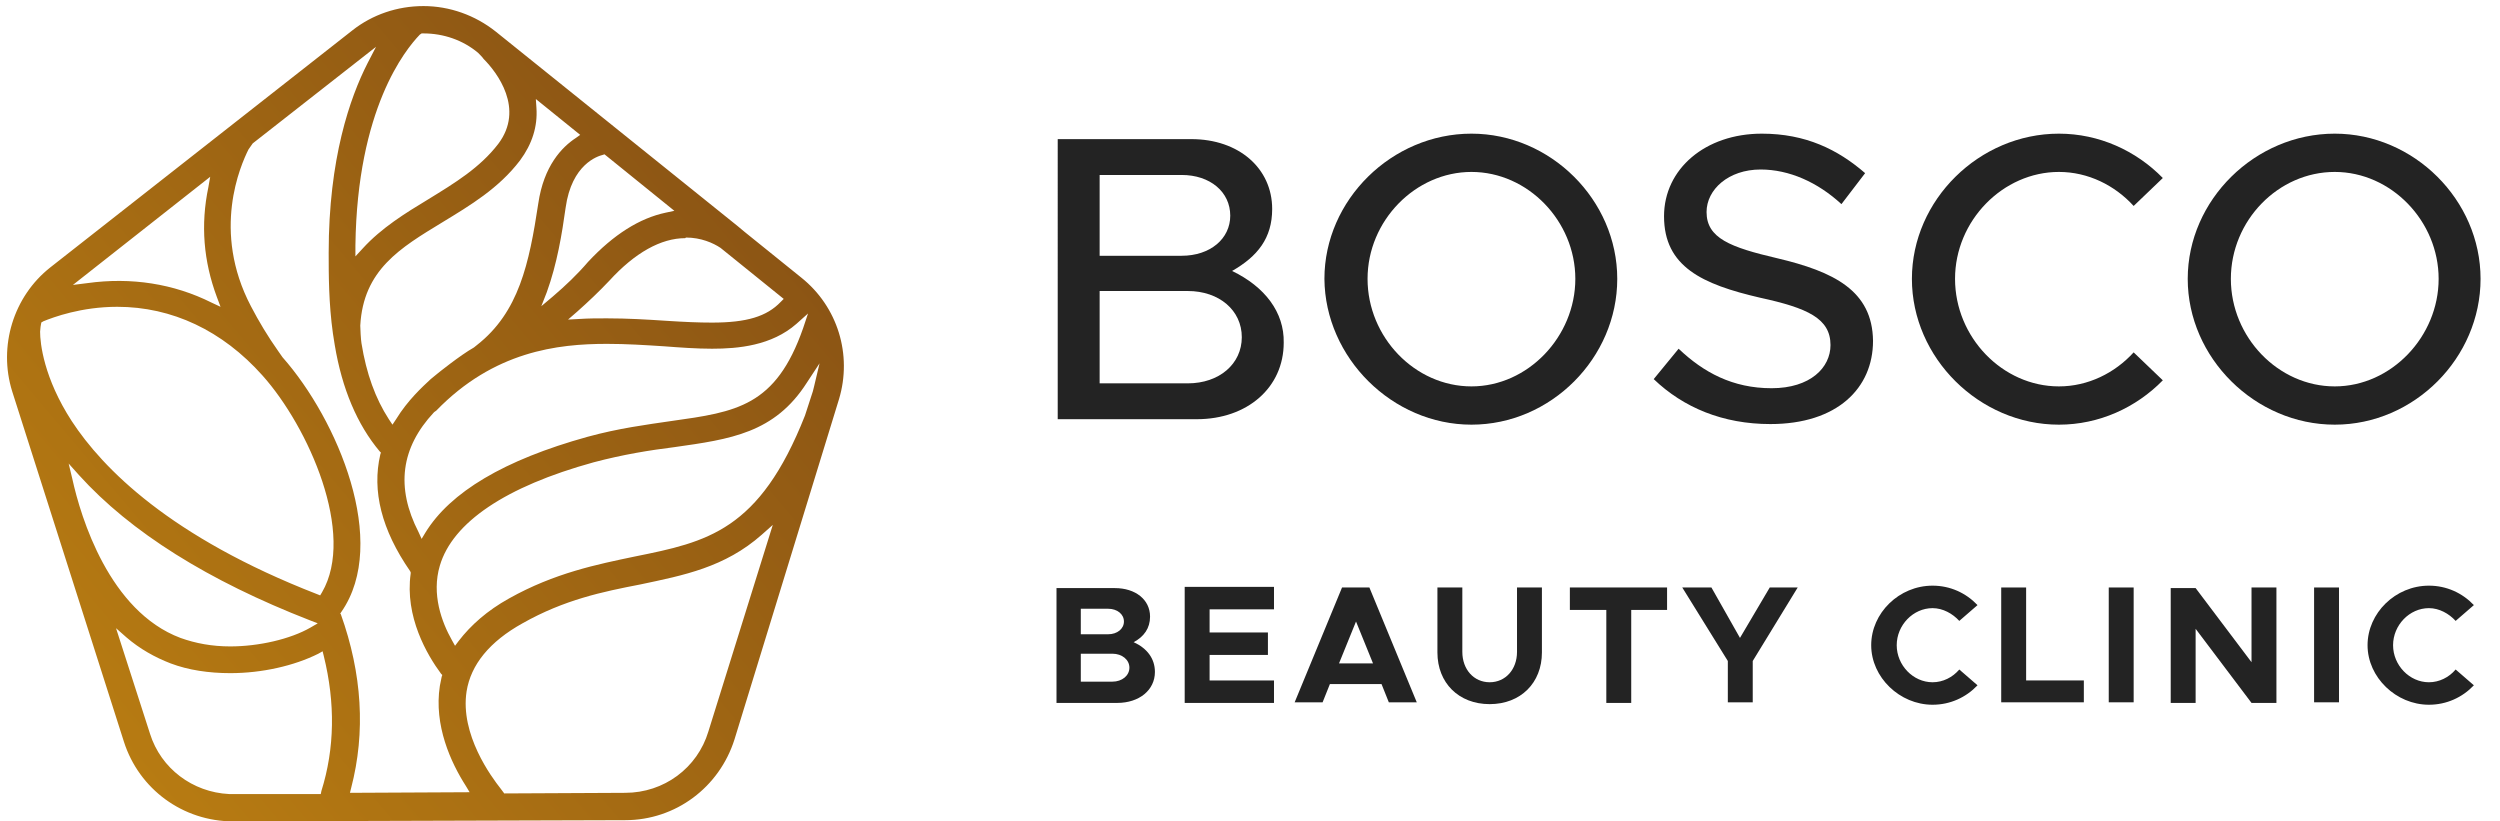 <?xml version="1.0" encoding="UTF-8"?>
<!-- Generator: Adobe Illustrator 27.1.1, SVG Export Plug-In . SVG Version: 6.00 Build 0)  -->
<svg xmlns="http://www.w3.org/2000/svg" xmlns:xlink="http://www.w3.org/1999/xlink" version="1.1" id="Layer_1" x="0px" y="0px" width="411.5px" height="135.2px" viewBox="0 0 411.5 135.2" style="enable-background:new 0 0 411.5 135.2;" xml:space="preserve">
<style type="text/css">
	.st0{fill:#232323;}
	.st1{fill:url(#SVGID_1_);}
</style>
<g>
	<g>
		<path class="st0" d="M202.8,44.6c4.2-2.4,6.6-5.4,6.6-10.2c0-6.7-5.5-11.5-13.3-11.5h-22V69h22.9c8.3,0,14.3-5.2,14.3-12.6    C211.4,51.4,208.2,47.2,202.8,44.6L202.8,44.6z M181,28.8h13.5c4.7,0,8,2.8,8,6.7c0,3.8-3.3,6.6-8,6.6H181V28.8z M195.5,63.1H181    V47.9h14.5c5.2,0,8.9,3.2,8.9,7.6S200.7,63.1,195.5,63.1z"></path>
		<path class="st0" d="M242.2,69.9c13.1,0,24-11,24-24c0-13-11-23.9-24-23.9c-13.1,0-24.2,10.9-24.2,23.9    C218.1,58.9,229.2,69.9,242.2,69.9z M242.2,28.3c9.3,0,17.1,8.1,17.1,17.6c0,9.5-7.8,17.7-17.1,17.7c-9.3,0-17.1-8.1-17.1-17.7    C225.1,36.3,233,28.3,242.2,28.3z"></path>
		<path class="st0" d="M292.5,42.5c-7.7-1.8-11.6-3.3-11.6-7.6c0-3.7,3.6-7,8.9-7c4.7,0,9.4,2.1,13.3,5.7l3.9-5.1    c-4.5-3.9-9.8-6.5-17-6.5c-9.3,0-16.1,5.8-16.1,13.6c0,8.3,6.3,11.2,15.8,13.4c7.8,1.7,11.6,3.4,11.6,7.8c0,3.7-3.3,7.1-9.7,7.1    s-11.2-2.6-15.3-6.5l-4.1,5c4.9,4.7,11.4,7.4,19.2,7.4c11,0,16.9-5.9,16.9-13.7C308.2,47.8,301.8,44.7,292.5,42.5L292.5,42.5z"></path>
		<path class="st0" d="M338.9,28.3c4.8,0,9.2,2.2,12.3,5.6l4.8-4.6c-4.4-4.5-10.5-7.3-17.1-7.3c-13.1,0-24.2,10.9-24.2,23.9    c0,13,11.1,24,24.2,24c6.6,0,12.7-2.8,17.1-7.3l-4.8-4.6c-3.1,3.4-7.5,5.6-12.3,5.6c-9.3,0-17.1-8.1-17.1-17.7    C321.8,36.3,329.7,28.3,338.9,28.3z"></path>
		<path class="st0" d="M384.3,69.9c13.1,0,24-11,24-24c0-13-11-23.9-24-23.9c-13.1,0-24.2,10.9-24.2,23.9    C360.1,58.9,371.2,69.9,384.3,69.9z M384.3,28.3c9.3,0,17.1,8.1,17.1,17.6c0,9.5-7.8,17.7-17.1,17.7c-9.3,0-17.1-8.1-17.1-17.7    C367.2,36.3,375,28.3,384.3,28.3z"></path>
		<path class="st0" d="M186.6,105.7c1.7-0.9,2.7-2.3,2.7-4.2c0-2.8-2.4-4.7-5.8-4.7h-9.6v18.9h10c3.6,0,6.2-2.1,6.2-5.1    C190.1,108.4,188.8,106.7,186.6,105.7L186.6,105.7z M177.9,100.2h4.5c1.5,0,2.6,0.9,2.6,2.1c0,1.2-1.1,2.1-2.6,2.1h-4.5V100.2z     M183.1,112.2h-5.2v-4.6h5.2c1.6,0,2.8,1,2.8,2.3S184.7,112.2,183.1,112.2L183.1,112.2z"></path>
		<path class="st0" d="M195,115.7h14.7V112h-10.6v-4.2h9.6v-3.7h-9.6v-3.8h10.6v-3.7H195V115.7z"></path>
		<path class="st0" d="M220.9,96.7l-7.8,18.9h4.6l1.2-3h8.5l1.2,3h4.6l-7.8-18.9H220.9L220.9,96.7z M220.4,109.2l2.8-6.9l2.8,6.9    H220.4z"></path>
		<path class="st0" d="M249.7,107.3c0,2.9-1.9,5-4.5,5c-2.6,0-4.5-2.1-4.5-5V96.7h-4.1v10.7c0,5,3.5,8.5,8.6,8.5    c5.1,0,8.6-3.5,8.6-8.5V96.7h-4.1V107.3z"></path>
		<path class="st0" d="M258.5,100.4h5.9v15.3h4.1v-15.3h5.9v-3.7h-16V100.4z"></path>
		<path class="st0" d="M286.4,105l-4.7-8.3h-4.8l7.5,12.1v6.8h4.1v-6.8l7.4-12.1h-4.6L286.4,105z"></path>
		<path class="st0" d="M318.1,100.1c1.7,0,3.3,0.9,4.4,2.1l3-2.6c-1.9-2-4.5-3.2-7.4-3.2c-5.5,0-10.1,4.5-10.1,9.8    c0,5.3,4.7,9.8,10.1,9.8c2.9,0,5.5-1.2,7.4-3.2l-3-2.6c-1.1,1.3-2.7,2.1-4.4,2.1c-3.2,0-5.9-2.8-5.9-6.1    C312.2,102.9,314.9,100.1,318.1,100.1L318.1,100.1z"></path>
		<path class="st0" d="M333.5,96.7h-4.1v18.9h13.6V112h-9.5V96.7z"></path>
		<path class="st0" d="M351.2,96.7h-4.1v18.9h4.1V96.7z"></path>
		<path class="st0" d="M370.6,109l-9.2-12.2h-4.1v18.9h4.1v-12.2l9.2,12.2h4.1V96.7h-4.1V109z"></path>
		<path class="st0" d="M385,96.7h-4.1v18.9h4.1V96.7z"></path>
		<path class="st0" d="M399.8,100.1c1.7,0,3.3,0.9,4.4,2.1l3-2.6c-1.9-2-4.5-3.2-7.4-3.2c-5.5,0-10.1,4.5-10.1,9.8    c0,5.3,4.7,9.8,10.1,9.8c2.9,0,5.5-1.2,7.4-3.2l-3-2.6c-1.1,1.3-2.7,2.1-4.4,2.1c-3.2,0-5.9-2.8-5.9-6.1    C393.9,102.9,396.6,100.1,399.8,100.1L399.8,100.1z"></path>
	</g>
</g>
<linearGradient id="SVGID_1_" gradientUnits="userSpaceOnUse" x1="19.332" y1="266.904" x2="123.439" y2="354.783" gradientTransform="matrix(1 0 0 -1 0 389.925)">
	<stop offset="0" style="stop-color:#B77B12"></stop>
	<stop offset="1" style="stop-color:#8C5514"></stop>
</linearGradient>
<path class="st1" d="M102.9,135c8.3,0,15.5-5.4,18-13.3l17.2-56c2.2-7.3-0.2-15.2-6.2-20l-9.3-7.5l-1.2-1L81.6,5.2  C78.2,2.5,74,1,69.7,1C65.4,1,61.3,2.4,58,5L8.3,44C2.2,48.8-0.3,57,2,64.4l18.4,57.7c2.5,7.8,9.7,13.1,18,13.1h0.1L102.9,135  L102.9,135z M116.6,120.4c-1.8,6-7.3,10.1-13.7,10.1L83,130.6l-0.6-0.8c-1.5-1.9-6.7-8.9-5.6-16c0.7-4.4,3.8-8.2,9.2-11.2  c6.9-3.9,13.2-5.2,19.4-6.4c7.1-1.5,13.9-2.8,20-8.2l1.8-1.6L116.6,120.4L116.6,120.4z M134.9,59.8l-0.9,3.8  c-0.1,0.3-0.1,0.5-0.2,0.8l-1.3,4c-7.5,19-16.1,20.8-28,23.2c-6.2,1.3-13.2,2.7-20.7,6.9c-3.6,2-6.3,4.4-8.3,7l-0.6,0.8l-0.5-0.9  c-1.7-3-3.4-7.6-2-12.3c2.1-7.1,10.8-13,25.3-17c4.9-1.3,9.3-2,13.3-2.5c9.2-1.3,16.5-2.3,21.8-10.6L134.9,59.8z M133,51.6l-0.8,2.4  c-4.5,12.9-11,13.8-21.7,15.3c-4.1,0.6-8.7,1.2-13.8,2.6C83,75.7,74.1,81,70,87.7l-0.6,1l-0.5-1.1c-3.8-7.4-2.9-13.9,2.5-19.7  c0.2-0.2,0.3-0.2,0.4-0.3c9.5-9.8,20-11,28.1-11c3.2,0,6.3,0.2,9.4,0.4c2.6,0.2,5.4,0.4,7.9,0.4c4.3,0,9.8-0.5,13.9-4.1L133,51.6  L133,51.6z M112.9,39.1c2.5,0,4.5,0.9,5.7,1.7l10.4,8.4l-0.5,0.5c-2.3,2.4-5.6,3.4-11.3,3.4c-2.2,0-4.5-0.1-7.6-0.3  c-3-0.2-6.3-0.4-9.7-0.4c-1.6,0-3,0-4.5,0.1l-1.9,0.1l1.5-1.3c1.8-1.6,3.6-3.3,5.3-5.1c4.2-4.6,8.5-7,12.5-7L112.9,39.1L112.9,39.1z   M99.2,25.5l0.3-0.1l11.5,9.3l-1.4,0.3c-4.3,0.9-8.6,3.6-12.8,8.1C95,45.2,93.1,47,91,48.8l-1.9,1.6l0.9-2.3  c1.7-4.7,2.5-9.6,3.1-13.9C94.1,27,98.4,25.7,99.2,25.5L99.2,25.5z M88.3,17.8l-0.1-1.5l7.3,5.9l-0.7,0.5c-2.3,1.5-5.3,4.6-6.2,10.8  c-1.5,9.9-3.2,17.9-10.1,23.3L78,57.2c-2.3,1.3-6,4.3-6,4.3s-1,0.8-1.1,0.9c-1.4,1.3-3.8,3.5-5.7,6.6l-0.6,0.9l-0.6-0.9  c-2.2-3.4-3.7-7.5-4.5-12.5c-0.1-0.5-0.2-2.5-0.2-2.9c0.5-9.2,6.6-12.8,13.5-17c4.6-2.8,9.3-5.6,12.8-10.2  C87.6,23.7,88.5,20.8,88.3,17.8L88.3,17.8z M69.4,5.5h0.3c3.3,0,6.5,1.1,9,3.2c0,0,0.8,0.8,0.9,1c2.2,2.2,6.8,8.2,2.4,14  c-3,3.9-7.1,6.4-11.5,9.1c-3.8,2.3-7.7,4.7-10.8,8.1l-1.2,1.3l0-1.8c0.3-22.5,8.2-32.2,10.6-34.7L69.4,5.5L69.4,5.5z M41.6,23.6  L61.9,7.7l-1.4,2.7c-2.9,5.7-6.4,15.7-6.4,31.2c0,3.6,0,8.3,0.7,13.3l0.3,1.9c1.2,7.2,3.7,13.1,7.4,17.5l0.2,0.2l-0.1,0.3  c-1.4,6,0.2,12.4,4.9,19.2l0.1,0.2l0,0.2c-1,7.1,2.7,13.4,5,16.5l0.2,0.2l-0.1,0.3c-0.1,0.5-0.2,1-0.3,1.5c-1,6.5,1.8,12.6,4.3,16.5  l0.6,1l-19.7,0.1l0.2-0.8c2.4-9.2,1.8-18.8-1.7-28.6L56,101l0.2-0.3c7.9-11.4-0.6-31.6-9.7-41.9l-0.7-1c-1.7-2.4-3.2-4.9-4.5-7.4  c-6.5-12.4-1.7-23.2-0.4-25.8L41.6,23.6L41.6,23.6z M34.6,29.1l-0.3,1.7C33,37,33.5,43,35.7,48.9l0.6,1.6l-1.5-0.7  c-6.2-3.1-13.2-4.2-20.4-3.2l-2.4,0.3L34.6,29.1L34.6,29.1z M6.6,54.6c0,0,0.1-1.6,0.3-1.6c0.1,0,0.2-0.1,0.2-0.1  c1.7-0.7,6.3-2.4,12.2-2.4c9,0,17.3,3.9,23.9,11.3c7.6,8.5,15.4,26.1,9.8,35.7l-0.3,0.5l-0.5-0.2C28,88.4,16.9,77.1,11.8,69.3  C7.2,62.2,6.6,56.5,6.6,54.6L6.6,54.6z M11.3,76.3l1.7,1.9c8.5,9.4,21.3,17.4,38,23.9l1.3,0.5l-1.2,0.7c-3.3,1.9-8.5,3.1-13.2,3.1  c-3,0-5.7-0.5-8.2-1.4C18,100.6,13.3,85.2,11.9,78.8L11.3,76.3L11.3,76.3z M37.7,130.7c-6-0.3-11.2-4.2-13-9.9l-5.6-17.4l1.7,1.5  c2.2,1.9,4.7,3.3,7.3,4.3c2.9,1.1,6.3,1.6,9.8,1.6c5.2,0,10.5-1.2,14.5-3.2l0.7-0.4l0.2,0.8c1.9,7.7,1.8,15.2-0.4,22.2l-0.1,0.5  l-13.9,0L37.7,130.7L37.7,130.7z"></path>
</svg>
